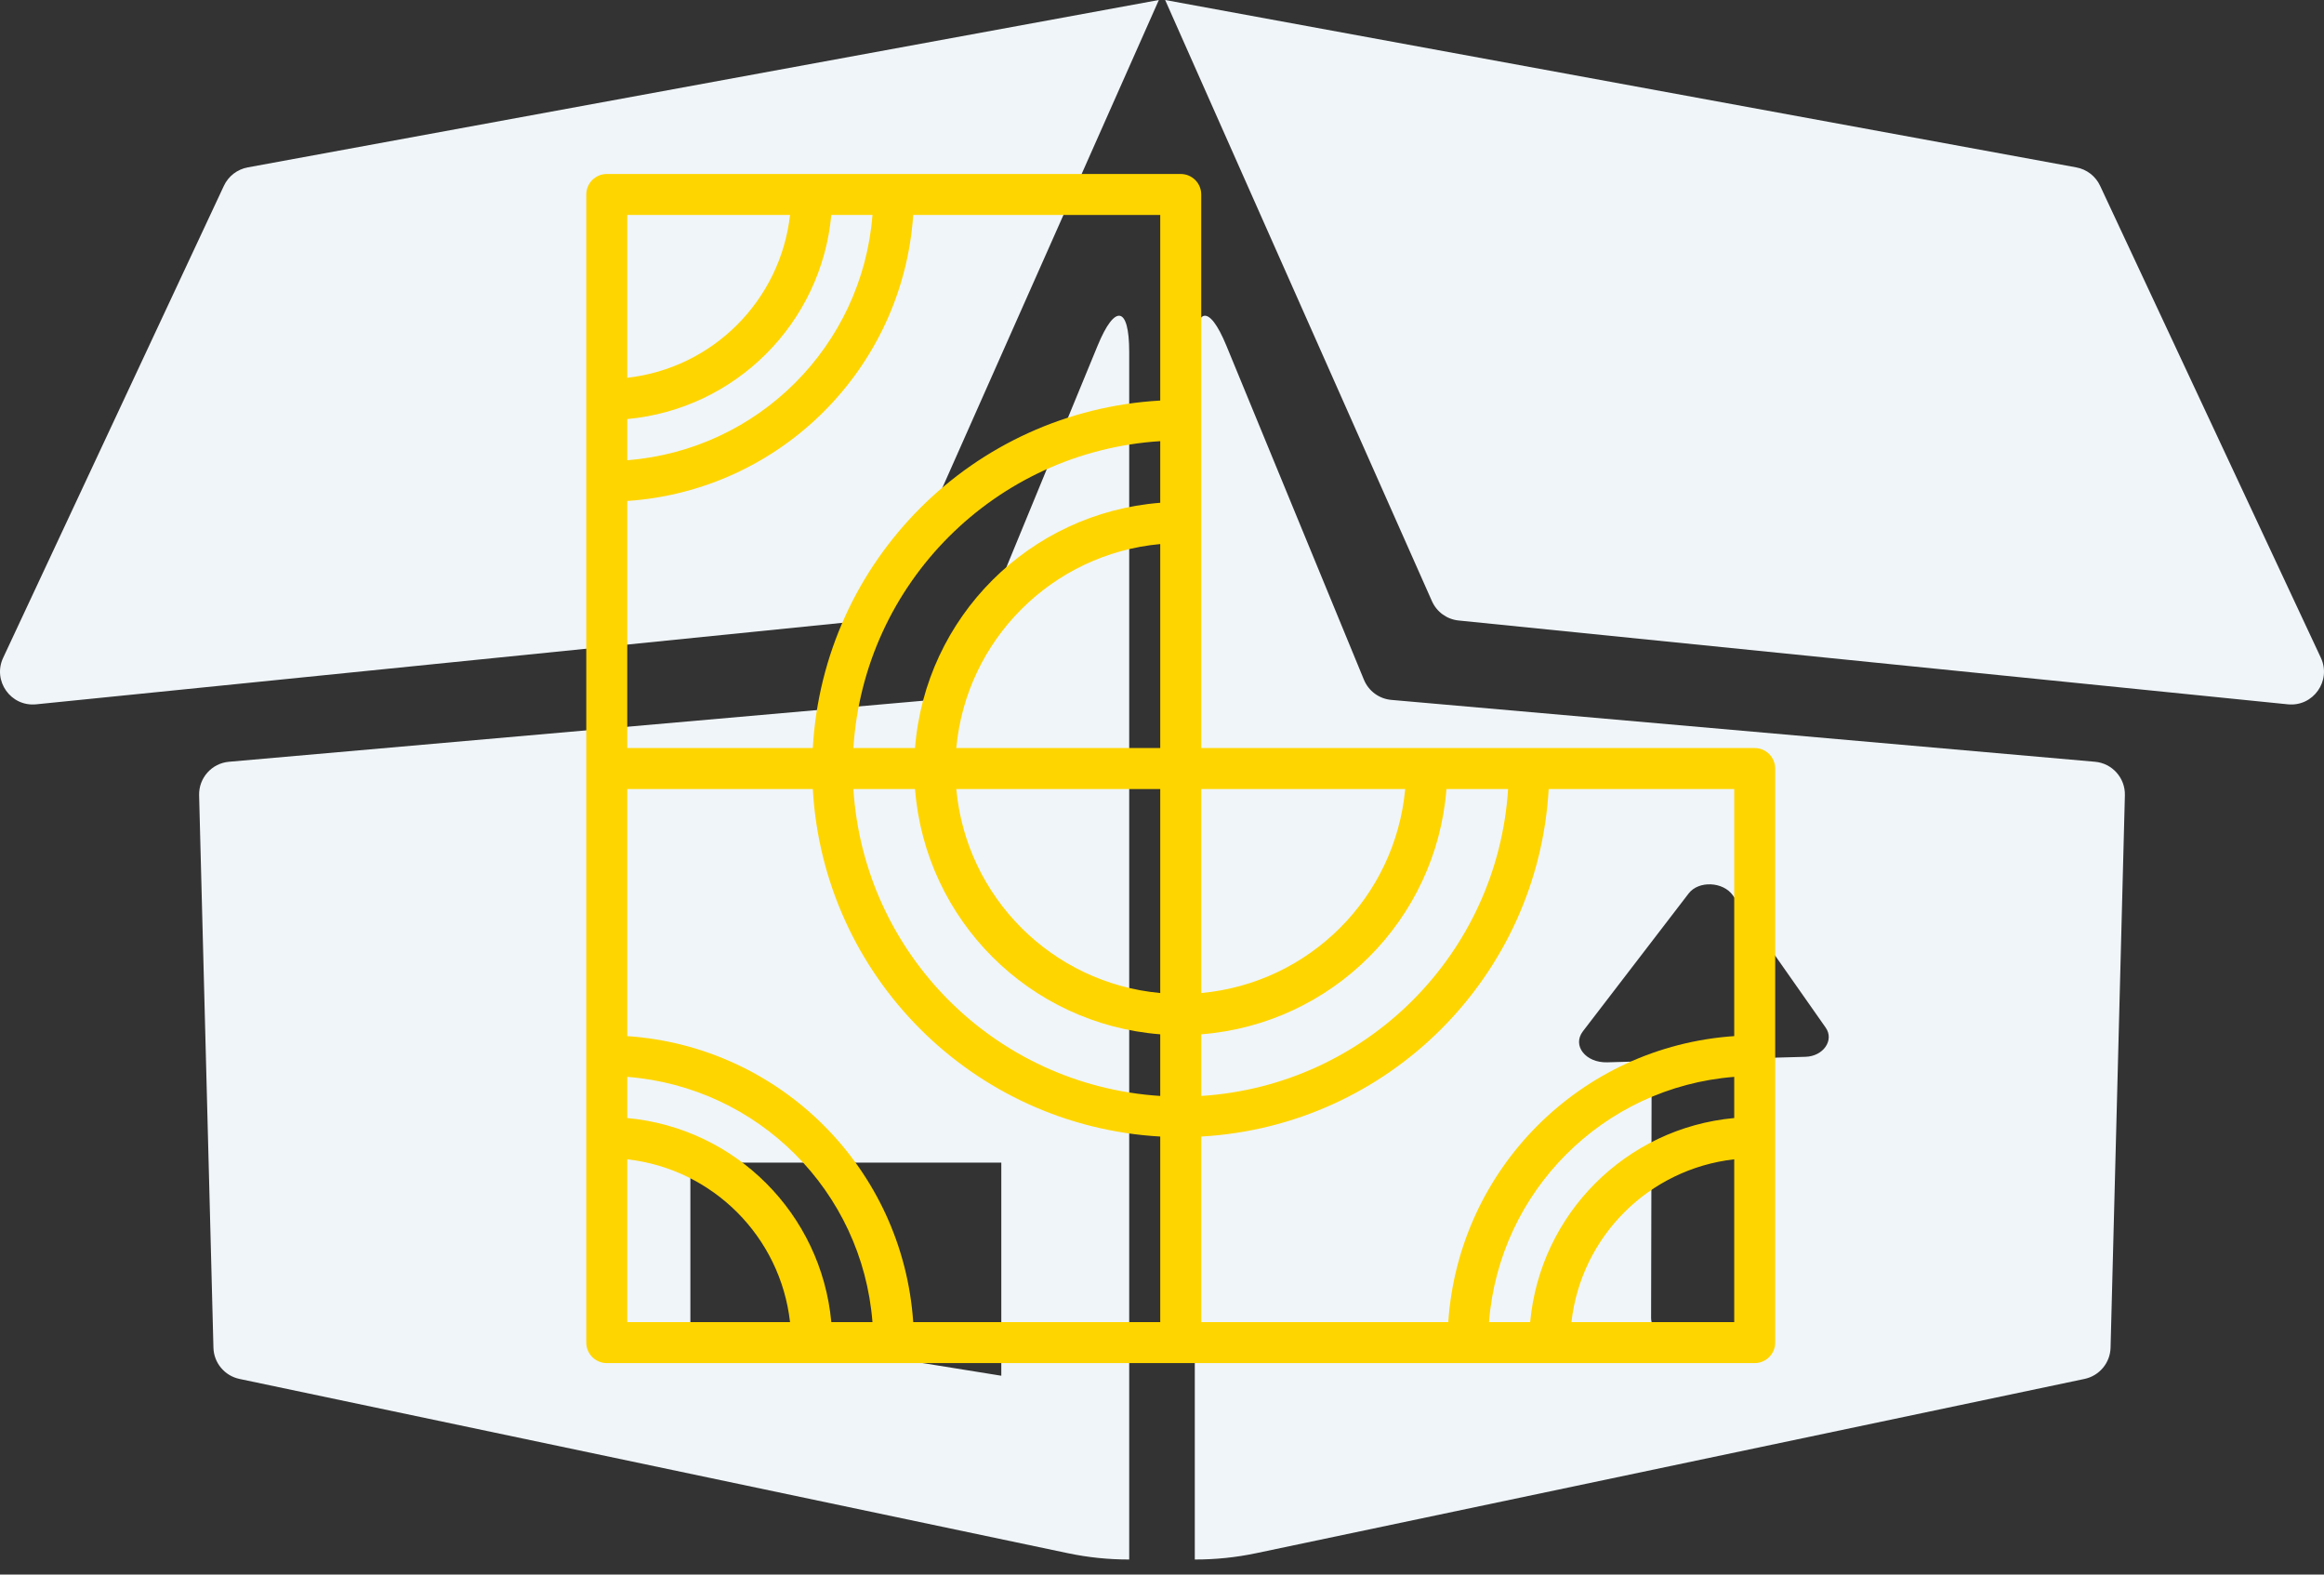 <svg width="62" height="42" viewBox="0 0 62 42" fill="none" xmlns="http://www.w3.org/2000/svg">
<rect x="0" y="0" width="62" height="42" fill="#333333" stroke="none"/>
<path d="M29.283 9.219L25.613 18.131C25.489 18.433 25.206 18.641 24.881 18.669L6.11 20.319C5.649 20.359 5.3 20.751 5.312 21.213L5.694 35.947C5.704 36.352 5.992 36.697 6.388 36.781L28.486 41.429C29.027 41.543 29.576 41.599 30.125 41.598L30.125 37.228V9.385C30.125 8.169 29.746 8.094 29.283 9.219ZM26.713 36.696L18.418 35.36V31.012H26.713V36.696ZM23.086 16.551L0.964 18.787C0.288 18.855 -0.204 18.161 0.084 17.546L5.974 4.954C6.094 4.698 6.331 4.516 6.609 4.465L30.916 0L23.798 16.036C23.67 16.323 23.399 16.52 23.086 16.551ZM55.89 20.319L37.119 18.669C36.794 18.641 36.511 18.433 36.387 18.131L32.717 9.219C32.254 8.094 31.875 8.169 31.875 9.385V37.228L31.875 41.598C32.424 41.599 32.974 41.543 33.514 41.429L55.612 36.781C56.009 36.697 56.296 36.352 56.306 35.947L56.688 21.213C56.7 20.751 56.35 20.359 55.89 20.319ZM48.165 28.189L47.129 28.218L47.108 34.742C47.107 35.03 46.815 35.305 46.452 35.357L44.753 35.601C44.364 35.657 44.047 35.458 44.048 35.156L44.063 28.303L42.878 28.336C42.301 28.352 41.936 27.889 42.23 27.507L45.05 23.832C45.317 23.483 45.973 23.516 46.23 23.883L48.706 27.411C48.94 27.745 48.644 28.176 48.165 28.189ZM61.036 18.787L38.914 16.551C38.601 16.52 38.33 16.323 38.202 16.036L31.084 0L55.391 4.465C55.669 4.516 55.906 4.698 56.026 4.954L61.916 17.545C62.204 18.161 61.712 18.855 61.036 18.787Z" fill="#F0F5F9"/>
<path d="M16.188 36.359H46.812C47.114 36.359 47.359 36.114 47.359 35.812V20.5C47.359 20.198 47.114 19.953 46.812 19.953H32.047V5.188C32.047 4.886 31.802 4.641 31.5 4.641H16.188C15.886 4.641 15.641 4.886 15.641 5.188V35.812C15.641 36.114 15.886 36.359 16.188 36.359ZM30.953 26.488C28.066 26.221 25.779 23.934 25.512 21.047H30.953V26.488ZM30.953 27.589V29.233C26.553 28.952 23.048 25.447 22.767 21.047H24.411C24.685 24.54 27.46 27.315 30.953 27.589ZM32.047 21.047H37.488C37.221 23.934 34.934 26.221 32.047 26.488V21.047ZM25.512 19.953C25.779 17.066 28.066 14.779 30.953 14.512V19.953H25.512ZM30.953 13.411C27.46 13.685 24.685 16.46 24.411 19.953H22.767C23.048 15.553 26.553 12.048 30.953 11.767V13.411ZM21.684 21.047C21.967 26.044 25.956 30.033 30.953 30.316V35.266H24.363C24.085 31.173 20.827 27.915 16.734 27.637V21.047H21.684ZM16.734 30.923C19.017 31.182 20.818 32.983 21.077 35.266H16.734V30.923ZM22.178 35.266C21.911 32.377 19.623 30.089 16.734 29.822V28.724C20.227 28.998 23.002 31.773 23.276 35.266H22.178ZM39.724 35.266C39.998 31.773 42.773 28.998 46.266 28.724V29.822C43.377 30.089 41.089 32.377 40.822 35.266H39.724ZM41.923 35.266C42.182 32.983 43.983 31.182 46.266 30.923V35.266H41.923ZM46.266 27.637C42.173 27.915 38.915 31.173 38.637 35.266H32.047V30.316C37.044 30.033 41.033 26.044 41.316 21.047H46.266V27.637ZM40.233 21.047C39.952 25.447 36.447 28.952 32.047 29.233V27.589C35.54 27.315 38.315 24.54 38.589 21.047H40.233ZM30.953 10.684C25.956 10.967 21.967 14.956 21.684 19.953H16.734V13.363C20.827 13.085 24.085 9.827 24.363 5.734H30.953V10.684ZM23.276 5.734C23.002 9.227 20.227 12.002 16.734 12.276V11.178C19.623 10.911 21.911 8.623 22.178 5.734H23.276ZM21.077 5.734C20.818 8.017 19.017 9.818 16.734 10.077V5.734H21.077Z" fill="#FFD500"/>
</svg>
